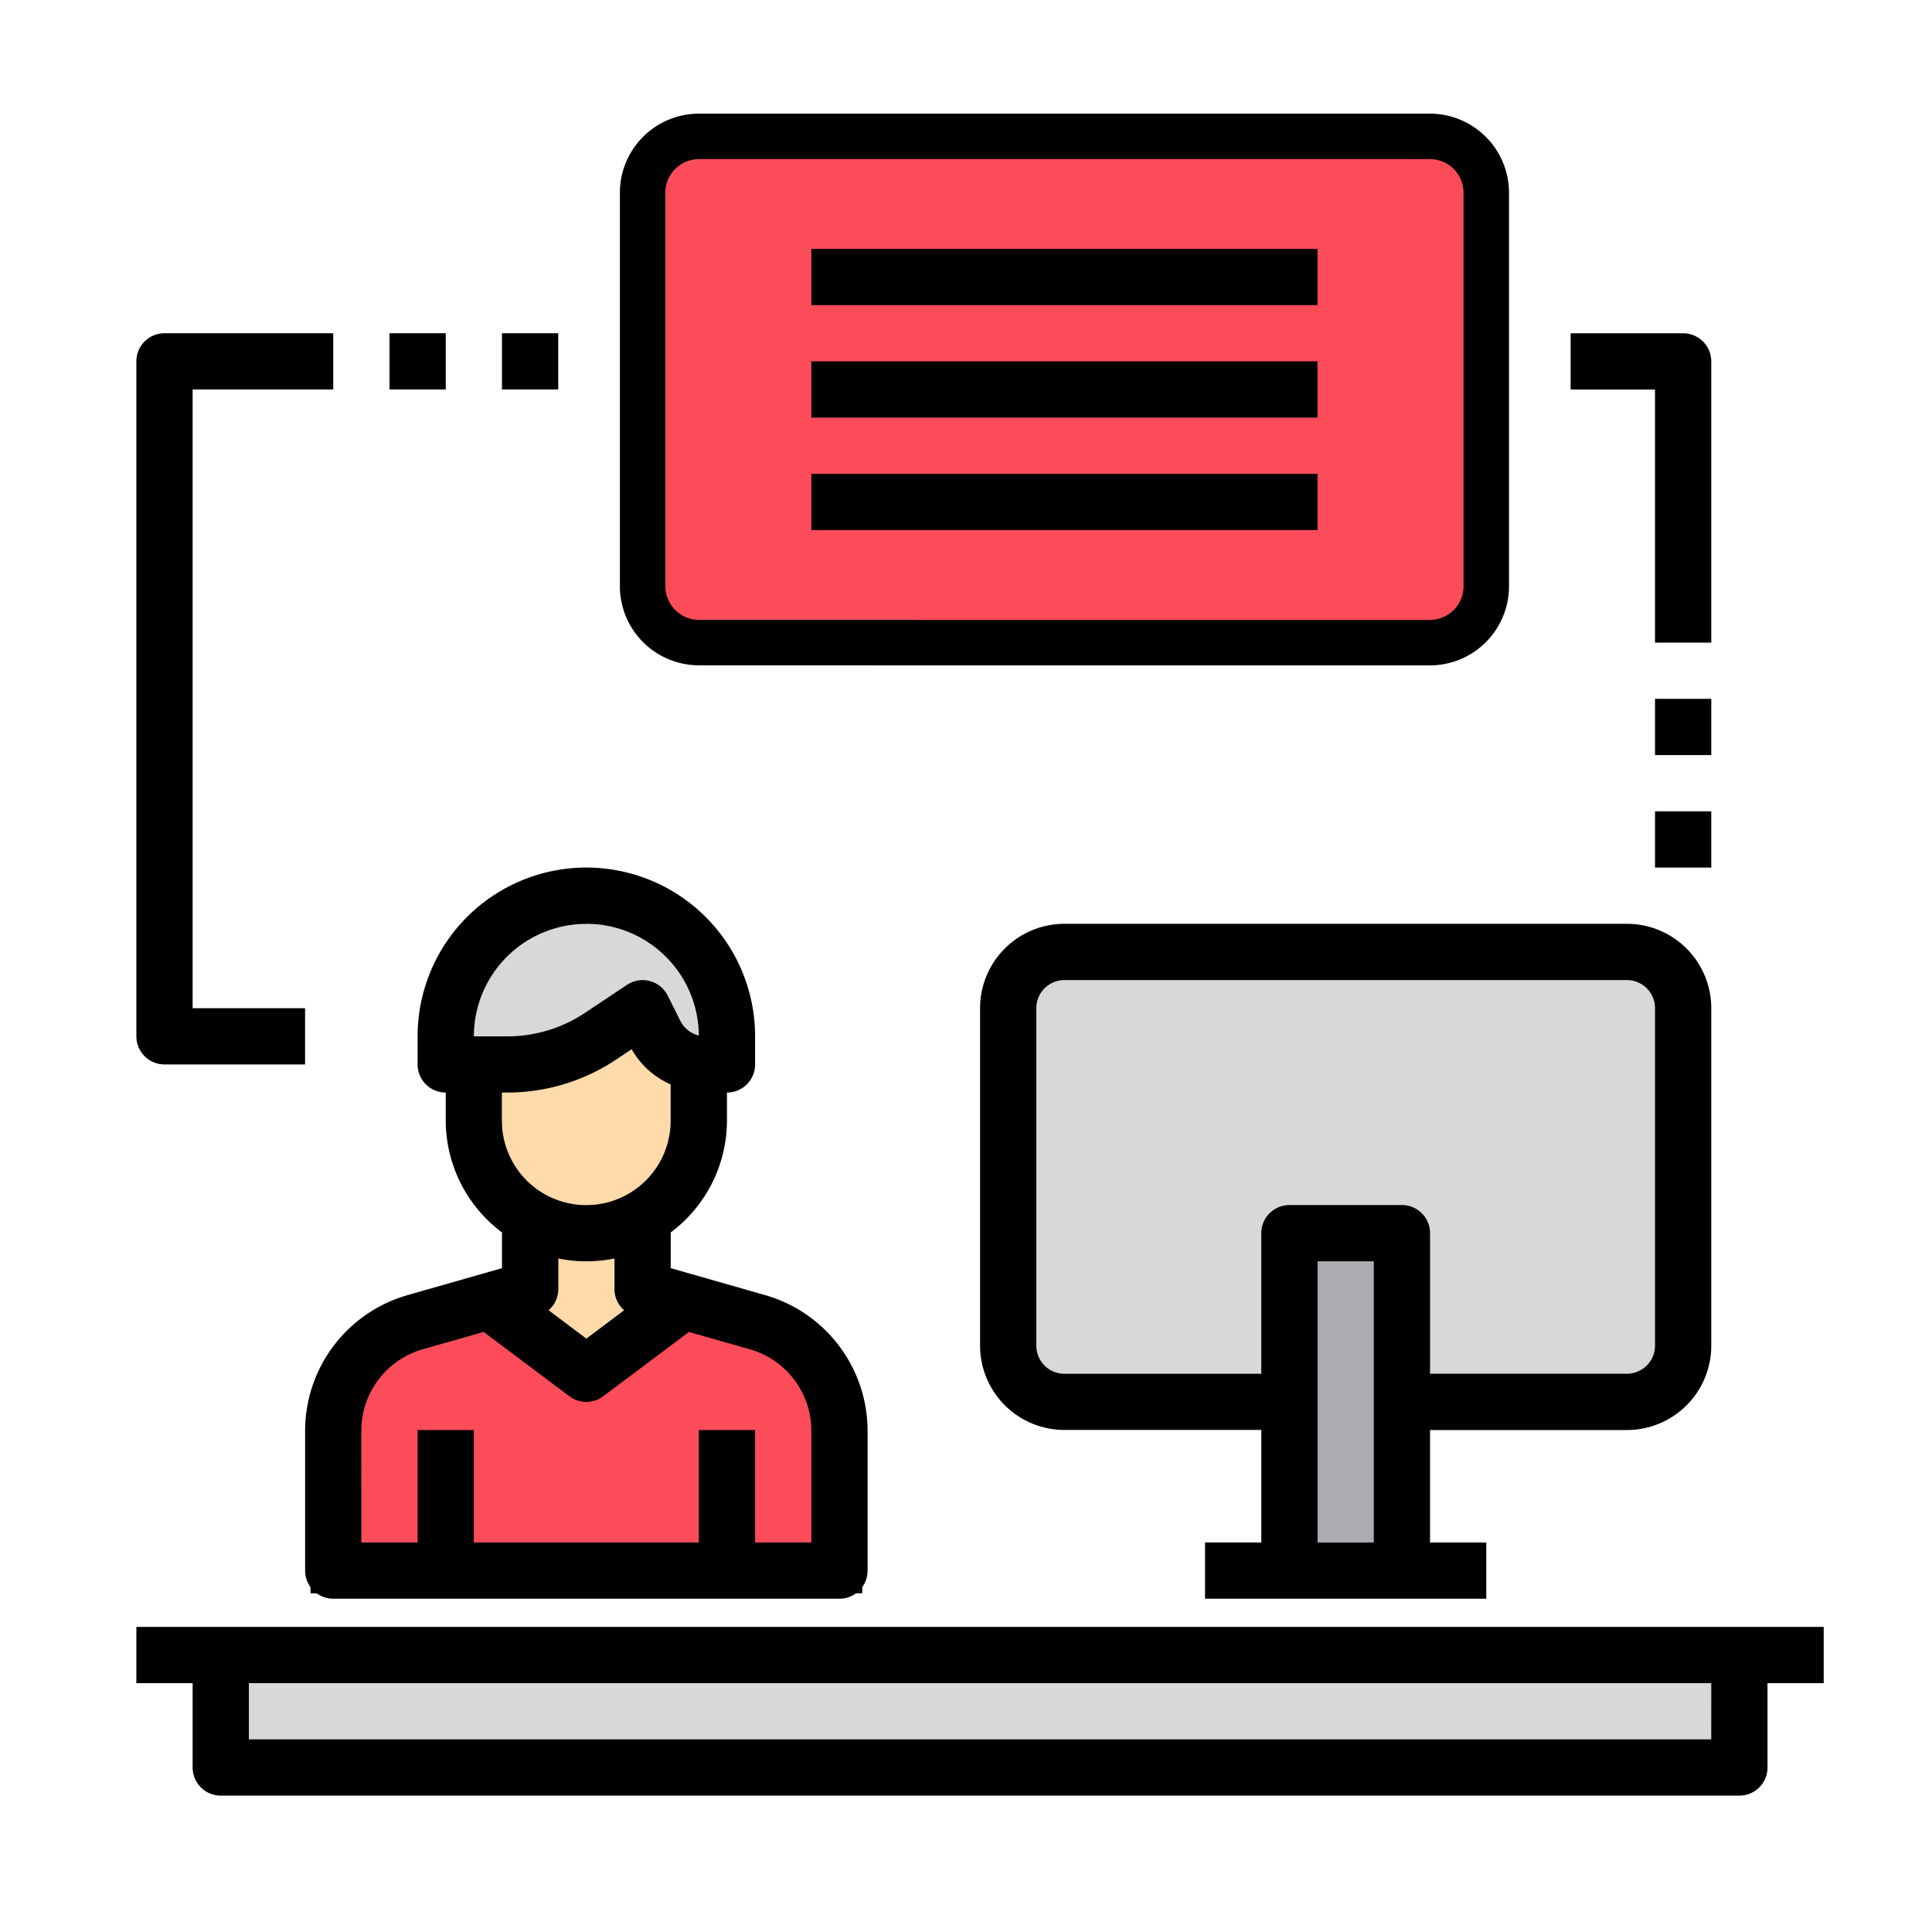 <svg xmlns="http://www.w3.org/2000/svg" xmlns:xlink="http://www.w3.org/1999/xlink" width="85" height="85" viewBox="0 0 85 85"><defs><clipPath id="b"><rect width="85" height="85"/></clipPath></defs><g id="a" clip-path="url(#b)"><g transform="translate(1.136 -1)"><path d="M70.441,42.881H45.695a2.484,2.484,0,0,0-2.475,2.475V60.2a2.483,2.483,0,0,0,2.475,2.475H70.441A2.482,2.482,0,0,0,72.915,60.2V45.356a2.483,2.483,0,0,0-2.474-2.475Zm0,0" fill="#d8d8d8"/><rect width="4.949" height="14.847" transform="translate(55.593 55.254)" fill="#acabb1"/><path d="M38.271,29.271H29.61A2.482,2.482,0,0,1,27.136,26.8V9.475A2.482,2.482,0,0,1,29.61,7H61.78a2.482,2.482,0,0,1,2.474,2.475h0V26.8a2.482,2.482,0,0,1-2.474,2.474H38.271Zm25.983-19.8" fill="#fc4c59" stroke="#000" stroke-miterlimit="10" stroke-width="2"/><path d="M30.847,70.1H13.525V63.94a4.951,4.951,0,0,1,3.588-4.764l3.279-.94,4.269,3.205,4.269-3.205,3.279.94A4.951,4.951,0,0,1,35.8,63.94V70.1Zm0,0" fill="#fc4c59" stroke="#000" stroke-miterlimit="10" stroke-width="2"/><path d="M28.93,58.236l-4.269,3.205-4.269-3.205,1.794-.507V54.586a4.917,4.917,0,0,0,4.95,0v3.143Zm0,0" fill="#ffdaaa"/><path d="M29.61,47.831v2.474a4.98,4.98,0,0,1-1.447,3.5,5.225,5.225,0,0,1-1.027.779,4.95,4.95,0,0,1-7.424-4.281V47.831h1.46a7.371,7.371,0,0,0,4.12-1.25l1.844-1.225.557,1.1a2.422,2.422,0,0,0,1.917,1.349Zm0,0" fill="#ffdaaa"/><rect width="66.814" height="4.949" transform="translate(8.576 73.814)" fill="#d8d8d8"/><path d="M24.661,40.407a6.187,6.187,0,0,1,6.186,6.186v1.238h-.94a1.238,1.238,0,0,1-.3-.025,2.422,2.422,0,0,1-1.917-1.349l-.557-1.1-1.844,1.225a7.371,7.371,0,0,1-4.12,1.25h-2.7V46.593a6.187,6.187,0,0,1,6.186-6.186Zm0,0" fill="#d8d8d8"/><path d="M27.136,54.586v1.237a4.917,4.917,0,0,1-4.95,0V54.586a4.917,4.917,0,0,0,4.95,0Zm0,0" fill="#f2ca96"/><path d="M12.288,70.1a1.237,1.237,0,0,0,1.237,1.237H35.8A1.237,1.237,0,0,0,37.034,70.1V63.94a6.216,6.216,0,0,0-4.485-5.954l-4.176-1.192V55.222a6.155,6.155,0,0,0,2.474-4.917V49.068a1.237,1.237,0,0,0,1.238-1.237V46.593a7.424,7.424,0,0,0-14.848,0v1.238a1.237,1.237,0,0,0,1.238,1.237v1.237a6.155,6.155,0,0,0,2.474,4.917v1.572l-4.174,1.192a6.212,6.212,0,0,0-4.487,5.954ZM24.661,41.644A4.948,4.948,0,0,1,29.61,46.56a1.238,1.238,0,0,1-.817-.653l-.55-1.1a1.236,1.236,0,0,0-1.794-.477l-1.841,1.227a6.168,6.168,0,0,1-3.432,1.039H19.712a4.949,4.949,0,0,1,4.949-4.949Zm-3.485,7.424a8.63,8.63,0,0,0,4.8-1.455l.678-.452a3.651,3.651,0,0,0,1.715,1.547v1.6a3.712,3.712,0,0,1-7.424,0V49.068Zm3.485,7.424a6.261,6.261,0,0,0,1.237-.124v1.361a1.229,1.229,0,0,0,.427.916l-1.664,1.249L23,58.645a1.229,1.229,0,0,0,.427-.916V56.368a6.261,6.261,0,0,0,1.237.124Zm-9.9,7.448a3.73,3.73,0,0,1,2.691-3.575l2.691-.766,3.773,2.831a1.236,1.236,0,0,0,1.486,0L29.177,59.6l2.693.768a3.726,3.726,0,0,1,2.689,3.573v4.924H32.085V63.915H29.61v4.949h-9.9V63.915H17.237v4.949H14.763Zm0,0"/><path d="M70.441,63.915A3.712,3.712,0,0,0,74.153,60.2V45.356a3.712,3.712,0,0,0-3.712-3.712H45.695a3.712,3.712,0,0,0-3.712,3.712V60.2a3.712,3.712,0,0,0,3.712,3.712h8.661v4.949H51.881v2.475H64.254V68.864H61.78V63.915ZM45.695,61.441A1.237,1.237,0,0,1,44.458,60.2V45.356a1.237,1.237,0,0,1,1.237-1.237H70.441a1.237,1.237,0,0,1,1.237,1.237V60.2a1.237,1.237,0,0,1-1.237,1.238H61.78V55.254a1.237,1.237,0,0,0-1.238-1.237H55.593a1.237,1.237,0,0,0-1.237,1.237v6.187Zm11.136,7.423V56.492h2.474V68.864Zm0,0"/><path d="M79.1,72.576H4.864v2.475H7.339v3.712A1.237,1.237,0,0,0,8.576,80H75.39a1.237,1.237,0,0,0,1.237-1.237V75.051H79.1Zm-4.949,4.949H9.814V75.051H74.153Zm0,0"/><rect width="22.271" height="2.475" transform="translate(34.559 11.949)"/><rect width="22.271" height="2.475" transform="translate(34.559 16.898)"/><rect width="22.271" height="2.475" transform="translate(34.559 21.847)"/><path d="M6.1,47.831h6.186V45.356H7.339V18.136h6.186V15.661H6.1A1.237,1.237,0,0,0,4.864,16.9V46.593A1.238,1.238,0,0,0,6.1,47.831Zm0,0"/><rect width="2.475" height="2.475" transform="translate(16 15.661)"/><rect width="2.475" height="2.475" transform="translate(20.949 15.661)"/><path d="M71.678,29.271h2.475V16.9a1.237,1.237,0,0,0-1.238-1.237H67.966v2.475h3.712Zm0,0"/><rect width="2.475" height="2.475" transform="translate(71.678 31.746)"/><rect width="2.475" height="2.475" transform="translate(71.678 36.695)"/></g></g></svg>